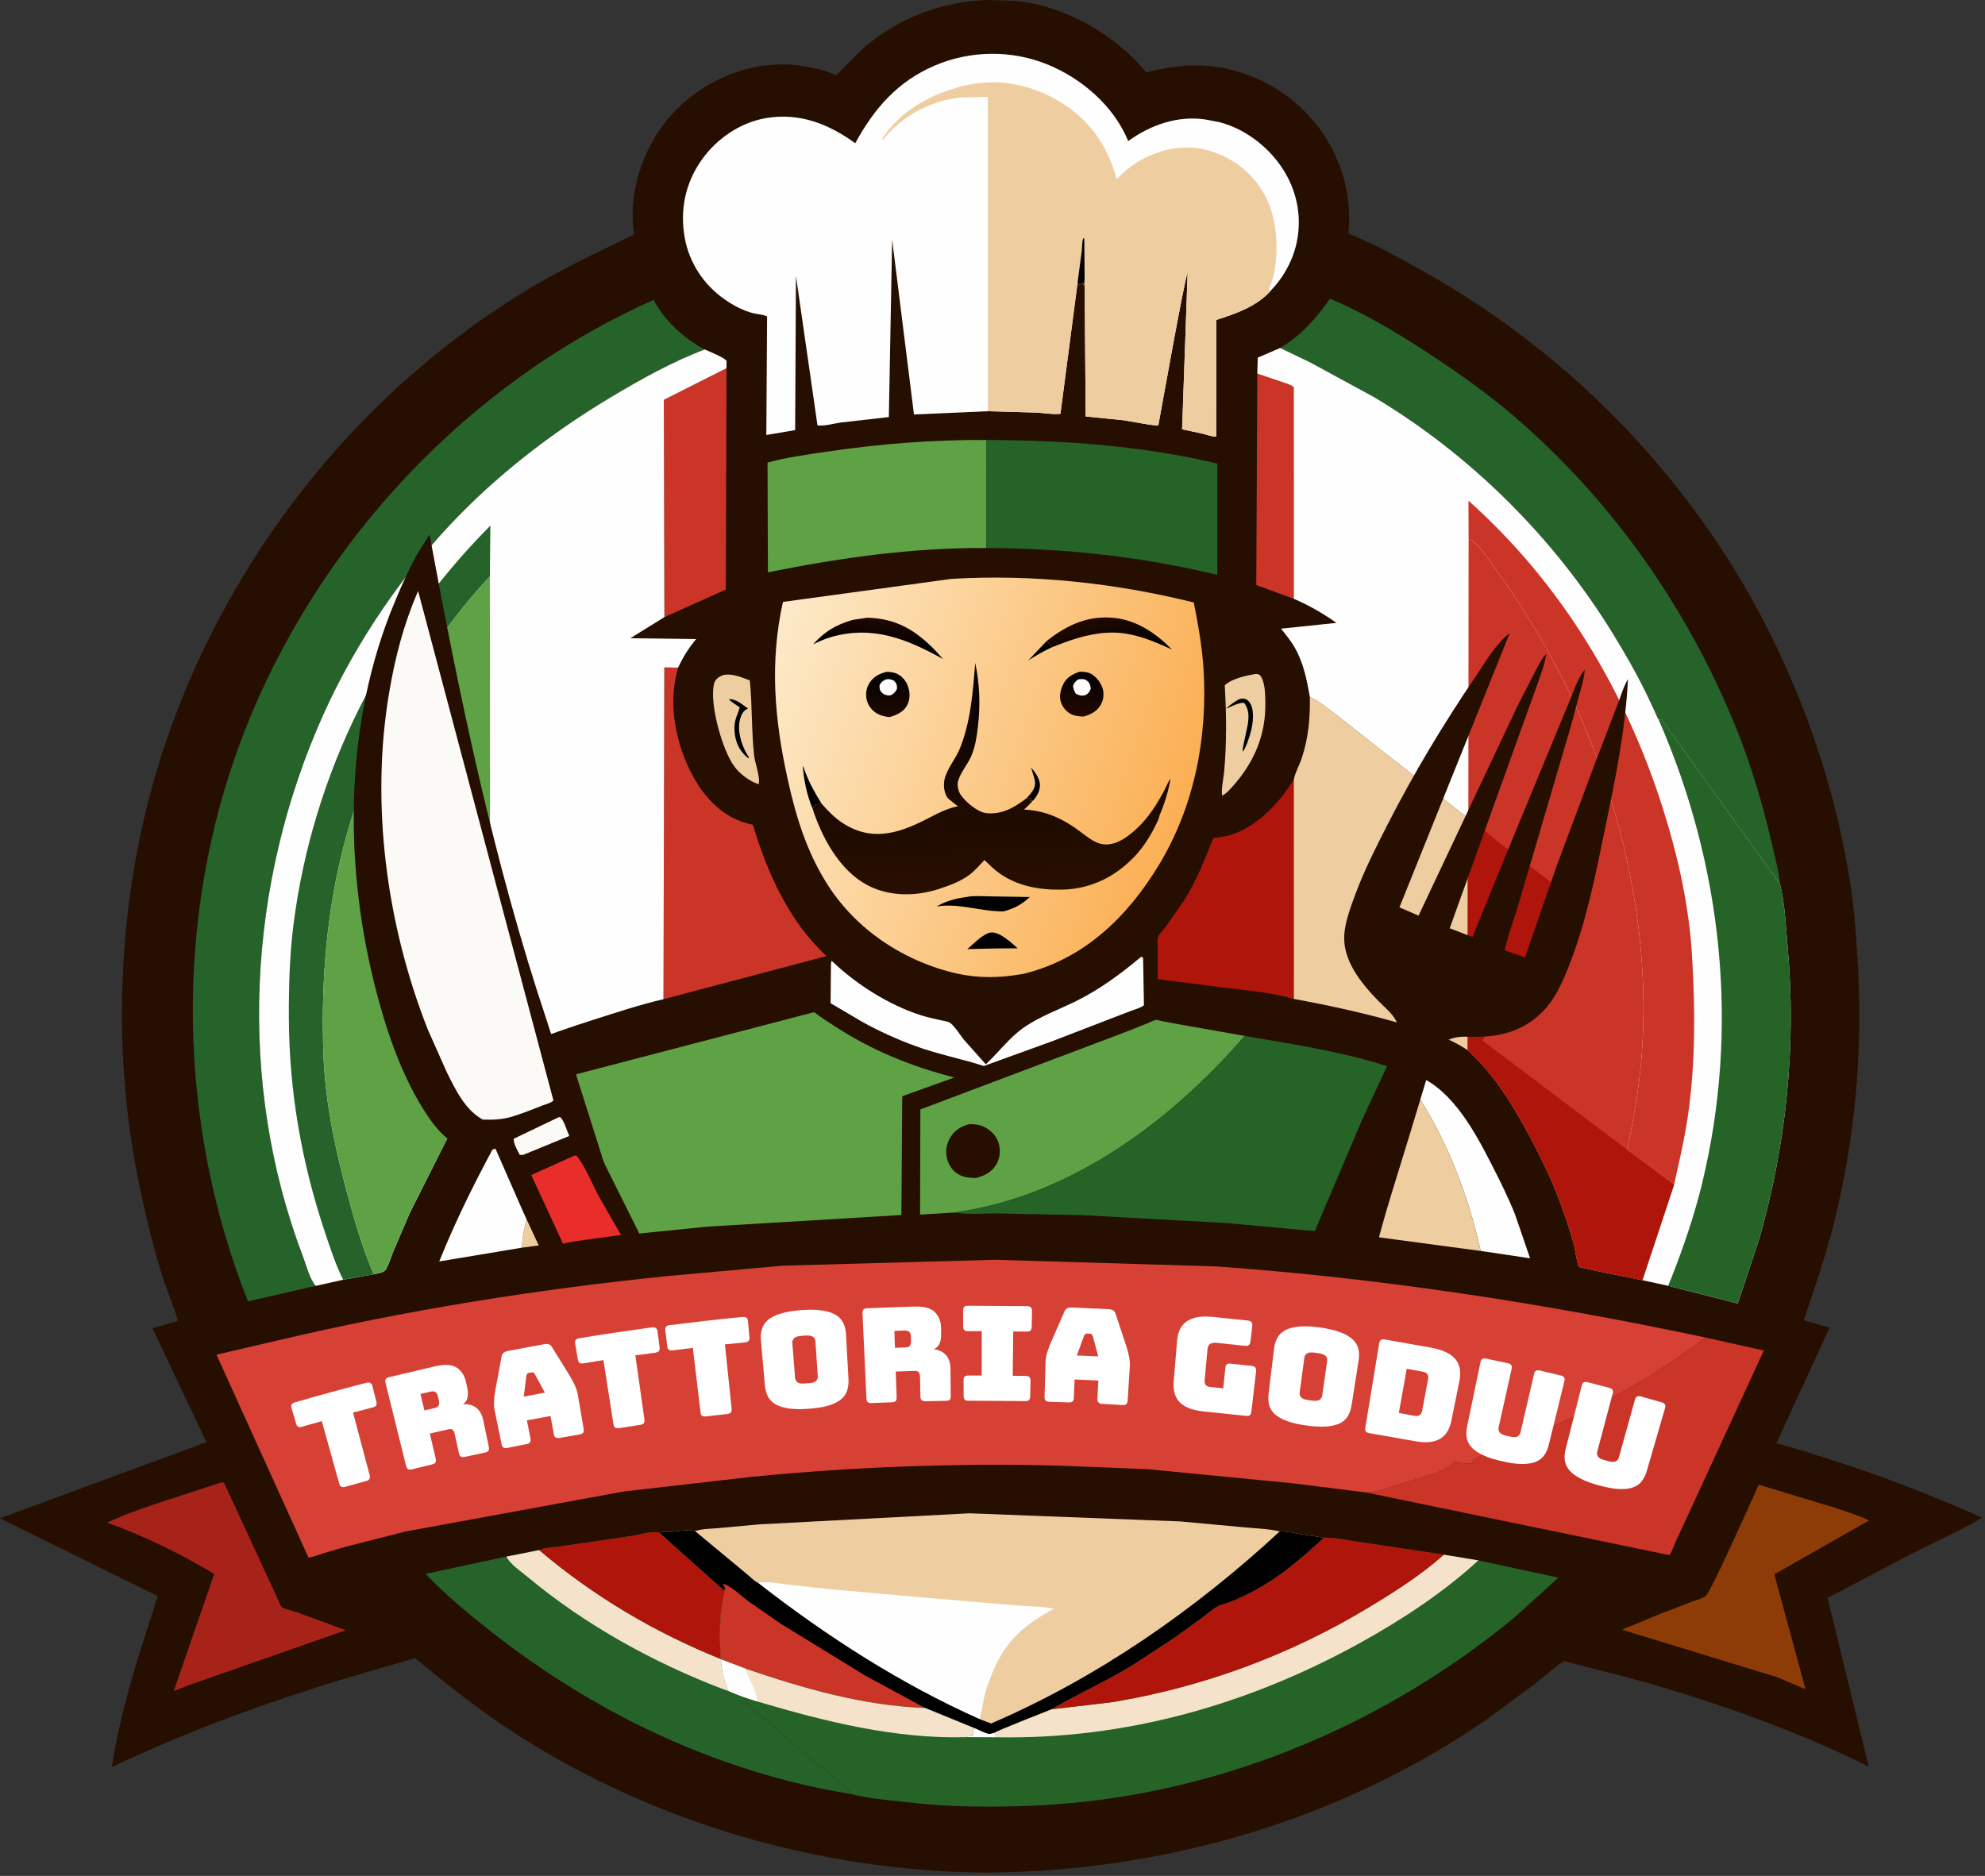 <?xml version="1.0" encoding="UTF-8" standalone="no"?>
<!DOCTYPE svg PUBLIC "-//W3C//DTD SVG 1.1//EN" "http://www.w3.org/Graphics/SVG/1.1/DTD/svg11.dtd">
<svg width="100%" height="100%" viewBox="0 0 474 448" version="1.1" xmlns="http://www.w3.org/2000/svg" xmlns:xlink="http://www.w3.org/1999/xlink" xml:space="preserve" xmlns:serif="http://www.serif.com/" style="fill-rule:evenodd;clip-rule:evenodd;stroke-linejoin:round;stroke-miterlimit:2;">
    <rect x="0" y="0" width="474" height="448" fill="#333333" stroke="none"/>
    <g transform="matrix(1,0,0,1,-19.298,-30.111)">
        <g transform="matrix(0.5,0,0,0.5,0,0)">
            <path d="M509.356,60.222L523.5,60.644C547.121,62.907 571.111,76.682 586.055,94.818C596.165,92.209 605.892,90.762 616.345,91.793C636.14,93.746 654.439,103.77 666.914,119.25C678.852,134.064 684.489,152.979 682.579,171.838C695.02,176.691 706.951,183.441 718.588,189.948C790.101,229.934 849.209,291.797 885.228,365.441C903.624,403.052 916.447,443.285 922.658,484.719C924.18,494.868 924.796,505.032 925.52,515.25C928.476,556.953 925.305,597.978 915.838,638.734C911.748,656.341 905.877,673.739 899.99,690.817L912.38,694.352L886.94,749.657C894.911,751.588 902.772,754.262 910.6,756.695C936.069,764.612 960.656,774.202 985.012,785.015C983.195,787.3 958.583,798.758 953.652,801.278L911.393,823.469L931.087,904.022C896.356,886.764 859.221,873.729 821.995,863.041L785.752,853.651C784.794,853.364 773.8,862.837 771.868,864.342L748.466,881.625C678.042,929.944 594.357,954.173 509.184,954.658C430.472,953.958 351.266,931.063 284.965,888.398C267.941,877.444 252.426,865.108 236.867,852.219L207.861,860.623C168.287,872.388 129.384,886.548 92.041,904.243C96.208,876.376 105.292,849.347 113.938,822.622L38.597,785.419L137.187,749.033L111.39,694.652L123.464,691.198C123.712,690.011 117.836,674.906 116.978,672.292C112.229,657.816 108.619,642.703 105.451,627.797C90.558,557.722 95.01,480.549 118.418,412.834C148.493,325.836 208.07,250.089 286.165,201.237C303.949,190.112 322.543,181.406 341.352,172.263L340.885,166.675C339.612,148.665 347.014,128.79 358.955,115.423C374.559,97.957 398.876,87.928 422.336,91.829C425.861,92.415 429.312,93.078 432.742,94.097C433.808,94.414 437.388,96.086 438.253,95.993C438.309,95.987 439.706,94.475 439.8,94.378C445.212,88.748 450.733,82.857 457.101,78.305C472.885,67.023 490.013,61.189 509.356,60.222Z" style="fill:rgb(38,15,0);fill-rule:nonzero;"/>
        </g>
        <g transform="matrix(0.5,0,0,0.5,0,0)">
            <path d="M383.661,382.75C388.035,381.634 392.657,383.68 396.687,385.21C397.918,397.173 397.43,409.258 398.777,421.234C399.172,424.749 401.854,431.633 400.883,434.812L398.461,433.852C394.866,431.966 391.767,429.595 389.318,426.325C383.502,418.562 377.29,396.075 379.627,386.768C380.175,384.588 381.77,383.646 383.661,382.75Z" style="fill:rgb(238,205,160);fill-rule:nonzero;"/>
        </g>
        <g transform="matrix(0.5,0,0,0.5,0,0)">
            <path d="M386.664,394.25C389.786,393.737 393.389,396.947 395.84,398.689L395.052,399.063C393.369,399.949 392.472,402.043 392.016,403.797C390.583,409.305 392.655,415.992 395.502,420.75L396.348,422L396,422.367C394.522,421.309 393.278,419.914 392.25,418.418C389.672,414.667 388.7,408.716 389.786,404.262C390.306,402.129 391.425,400.191 391.848,398.034C390.287,396.978 388.553,395.959 387.151,394.698L386.664,394.25Z" style="fill:rgb(1,0,0);fill-rule:nonzero;"/>
        </g>
        <g transform="matrix(0.5,0,0,0.5,0,0)">
            <path d="M638.254,382.128C639.045,382.086 639.519,382.332 640.25,382.606C642.816,385.638 642.847,391.871 642.913,395.814C643.199,412.739 636.415,426.603 624.846,438.441C624.076,439.134 623.261,439.698 622.416,440.294C621.485,439.037 623.003,431.251 623.186,429.285C624.47,415.501 624.339,401.395 623.511,387.591C626.806,384.318 633.83,382.891 638.254,382.128Z" style="fill:rgb(238,205,160);fill-rule:nonzero;"/>
        </g>
        <g transform="matrix(0.5,0,0,0.5,0,0)">
            <path d="M630.255,394.25L630.628,394.114C631.561,393.86 633.047,393.809 633.867,394.305C635.206,395.113 635.998,396.455 636.44,397.929C638.283,404.072 635.268,413.853 632.321,419.25C631.856,418.092 632.265,417.101 632.476,415.892L634.546,406.123C635.056,402.33 635.148,399.049 632.75,395.898C630.2,395.695 626.504,397.785 624.033,398.749C626.039,396.938 627.906,395.586 630.255,394.25Z" style="fill:rgb(1,0,0);fill-rule:nonzero;"/>
        </g>
        <g transform="matrix(0.5,0,0,0.5,0,0)">
            <path d="M713.19,579.802L716.003,574.218C732.653,581.342 743.248,601.315 751.11,616.701C755.065,624.44 758.915,632.188 762.147,640.266L769.331,661.229L745.751,657.711C739.449,629.941 729.277,603.425 713.19,579.802Z" style="fill:rgb(254,254,254);fill-rule:nonzero;"/>
        </g>
        <g transform="matrix(0.5,0,0,0.5,0,0)">
            <path d="M307.671,580.007L330.115,650.464L287.888,656.157C287.9,650.366 289.825,644.158 290.979,638.5C293.625,625.525 296.014,612.588 299.804,599.872C301.793,593.196 304.115,586.013 307.671,580.007Z" style="fill:rgb(238,205,160);fill-rule:nonzero;"/>
        </g>
        <g transform="matrix(0.5,0,0,0.5,0,0)">
            <path d="M639.073,238.673L650.706,242.614C652.559,243.266 654.917,243.89 656.476,245.085L656.503,346.241L638.569,339.654L639.073,238.673Z" style="fill:rgb(203,53,40);fill-rule:nonzero;"/>
        </g>
        <g transform="matrix(0.5,0,0,0.5,0,0)">
            <path d="M287.888,656.157L248.369,662.73C257.347,640.34 268.271,619.061 279.988,598L286.27,587.183C287.1,585.863 287.765,584.51 289.104,583.636C292.676,581.306 297.498,579.787 301.461,578.183C302.866,577.615 305.036,576.352 306.548,576.75L307.671,580.007C304.115,586.013 301.793,593.196 299.804,599.872C296.014,612.588 293.625,625.525 290.979,638.5C289.825,644.158 287.9,650.366 287.888,656.157Z" style="fill:rgb(254,254,254);fill-rule:nonzero;"/>
        </g>
        <g transform="matrix(0.5,0,0,0.5,0,0)">
            <path d="M583.563,517.25C584.191,517.342 583.849,517.227 584.525,517.75L584.919,540.341C583.357,541.719 579.561,542.654 577.539,543.507L541.577,557.377L508.471,569.38C497.614,565.881 486.378,563.764 475.638,559.81C466.947,556.611 458.503,552.776 450.394,548.303L435.281,539.389L435.429,521.875C435.418,520.862 435.439,520.09 435.75,519.121C447.434,530.313 462.905,540.157 478.331,545.123C481.541,546.156 484.819,546.847 488.108,547.572C489.239,547.821 491.148,548.069 492.131,548.659C494.349,549.99 497.195,554.702 498.897,556.783L509.4,568.571C515.392,563 520.404,556.117 527.118,551.326C534.951,545.738 543.934,542.637 552.5,538.4C563.953,532.734 573.791,525.404 583.563,517.25Z" style="fill:rgb(254,254,254);fill-rule:nonzero;"/>
        </g>
        <g transform="matrix(0.5,0,0,0.5,0,0)">
            <path d="M713.19,579.802C729.277,603.425 739.449,629.941 745.751,657.711L694.854,650.92C695.184,644.659 696.603,638.359 697.814,632.218C701.39,614.077 706.352,596.99 713.19,579.802Z" style="fill:rgb(238,205,160);fill-rule:nonzero;"/>
        </g>
        <g transform="matrix(0.5,0,0,0.5,0,0)">
            <path d="M385.557,236.079L385.242,341.801L355.898,354.99L355.624,251.206L385.557,236.079Z" style="fill:rgb(203,53,40);fill-rule:nonzero;"/>
        </g>
        <g transform="matrix(0.5,0,0,0.5,0,0)">
            <path d="M144.371,768.25L145.592,768.474L171.504,824.5C171.843,825.206 172.676,827.39 173.166,827.807C174.375,828.837 178.335,829.575 179.929,830.152L203.706,838.891L128.378,865.252L121.561,867.982L140.913,811.985C124.999,802.428 107.224,793.767 89.78,787.478C97.226,783.922 104.948,781.306 112.73,778.599L144.371,768.25Z" style="fill:rgb(167,35,25);fill-rule:nonzero;"/>
        </g>
        <g transform="matrix(0.5,0,0,0.5,0,0)">
            <path d="M878.543,769.359L913.434,779.929C919.411,781.93 925.512,783.756 931.226,786.446L885.989,812.18L900.875,867.077L887.355,861.311L813.488,838.721C814.506,837.768 816.815,837.155 818.129,836.598L831.229,831.185L846.546,825.266C848.426,824.535 851.587,823.691 853.187,822.533C855.722,820.697 875.804,775.354 878.543,769.359Z" style="fill:rgb(141,60,7);fill-rule:nonzero;"/>
        </g>
        <g transform="matrix(0.5,0,0,0.5,0,0)">
            <path d="M656.499,432.517L656.525,537.349C646.242,534.326 634.4,533.345 623.75,532.031L591.525,527.892L591.518,513.3C591.5,511.844 591.129,509.03 591.639,507.751C592.187,506.378 594.212,504.37 595.142,503.129L603.863,490.681C609.893,481.17 613.96,470.983 618.013,460.537L624.75,459.469C638.011,456.144 649.686,443.841 656.499,432.517Z" style="fill:rgb(176,21,11);fill-rule:nonzero;"/>
        </g>
        <g transform="matrix(0.5,0,0,0.5,0,0)">
            <path d="M355.46,537.481L355.854,378.987L362.449,379.121C357.379,396.015 361.198,415.583 369.519,430.899C375.09,441.154 383.281,449.951 394.757,453.332L398.177,454.192C405.018,477.134 415.417,500.329 433.299,516.881L355.46,537.481Z" style="fill:rgb(203,53,40);fill-rule:nonzero;"/>
        </g>
        <g transform="matrix(0.5,0,0,0.5,0,0)">
            <path d="M509.593,321.979C474.298,321.758 439.848,326.635 405.331,333.58L405.159,281.178C414.235,278.654 423.974,277.376 433.283,275.991C458.718,272.207 483.834,270.238 509.553,270.373L509.593,321.979Z" style="fill:rgb(95,162,69);fill-rule:nonzero;"/>
        </g>
        <g transform="matrix(0.5,0,0,0.5,0,0)">
            <path d="M509.553,270.373C546.405,270.53 584.072,272.99 619.998,281.68L619.988,334.811C583.763,326.037 546.835,322.093 509.593,321.979L509.553,270.373Z" style="fill:rgb(37,99,38);fill-rule:nonzero;"/>
        </g>
        <g transform="matrix(0.5,0,0,0.5,0,0)">
            <path d="M494.412,639.359L478.019,640.368L478.143,590.139L574.715,553.704L586.632,548.987C587.671,548.574 589.67,547.477 590.726,547.377C591.335,547.32 592.996,547.858 593.637,547.982L601.082,549.373L633.042,555.022C597.329,596.252 549.653,631.667 494.412,639.359Z" style="fill:rgb(95,162,69);fill-rule:nonzero;"/>
        </g>
        <g transform="matrix(0.5,0,0,0.5,0,0)">
            <path d="M501.722,597.117C504.07,597.239 506.342,597.362 508.491,598.41C511.729,599.991 514.473,602.68 515.538,606.178C516.486,609.292 516.233,613.059 514.686,615.939C512.486,620.03 508.911,621.738 504.647,622.904C501.916,622.873 499.156,622.658 496.701,621.348C493.678,619.735 491.785,616.943 490.906,613.682C489.906,609.973 490.702,606.274 492.715,603.07C494.802,599.749 498.011,598.032 501.722,597.117Z" style="fill:rgb(38,15,0);fill-rule:nonzero;"/>
        </g>
        <g transform="matrix(0.5,0,0,0.5,0,0)">
            <path d="M853.04,699.058L880.975,705.27L845.095,783.146L839.23,795.755C838.208,798.059 837.285,800.961 835.86,803.006L690.945,773.068L692.965,772.934L693.72,772.888C698.181,772.395 703.18,770.346 707.5,769.001C714.77,766.737 723.131,764.789 729.901,761.338C731.268,760.641 732.175,759.543 733.132,758.376C735.627,758.747 739.99,759.963 742.19,758.757L741.981,757.716C745.158,755.445 750.054,754.216 753.736,752.767L770.366,745.828C794.548,735.421 818.432,723.688 840,708.514C844.38,705.432 848.964,702.536 853.04,699.058Z" style="fill:rgb(203,53,40);fill-rule:nonzero;"/>
        </g>
        <g transform="matrix(0.5,0,0,0.5,0,0)">
            <path d="M296.091,800.617L296.799,800.368C300.108,799.258 304.248,799.159 307.725,798.625L340.06,793.891C343.493,793.37 348.959,791.72 352.25,792.064C352.979,792.14 353.079,792.239 353.65,792.521L384.089,819.732L384.943,819.548C381.953,830.104 382.236,841.743 382.765,852.616L382.977,852.829C383.175,858.406 384.41,862.769 386.565,867.926L393.086,870.563C396.99,876.399 403.677,880.904 408.955,885.509L426.741,901.069C429.907,903.66 444.668,914.431 445.367,917.191C382.386,907.06 322.903,878.811 273.015,839.419C262.245,830.915 251.253,821.941 241.855,811.952L280.46,803.713L296.091,800.617Z" style="fill:rgb(38,99,42);fill-rule:nonzero;"/>
        </g>
        <g transform="matrix(0.5,0,0,0.5,0,0)">
            <path d="M296.091,800.617C322.02,822.613 351.245,839.916 382.765,852.616L382.977,852.829C383.175,858.406 384.41,862.769 386.565,867.926L383.75,866.973C350.449,854.21 318.107,836.367 290.604,813.461C287.669,811.016 281.981,807.149 280.46,803.713L296.091,800.617Z" style="fill:rgb(244,227,202);fill-rule:nonzero;"/>
        </g>
        <g transform="matrix(0.5,0,0,0.5,0,0)">
            <path d="M296.091,800.617L296.799,800.368C300.108,799.258 304.248,799.159 307.725,798.625L340.06,793.891C343.493,793.37 348.959,791.72 352.25,792.064C352.979,792.14 353.079,792.239 353.65,792.521L384.089,819.732L384.943,819.548C381.953,830.104 382.236,841.743 382.765,852.616C351.245,839.916 322.02,822.613 296.091,800.617Z" style="fill:rgb(176,21,11);fill-rule:nonzero;"/>
        </g>
        <g transform="matrix(0.5,0,0,0.5,0,0)">
            <path d="M633.042,555.022C658.14,559.337 685.074,563.29 708.997,572.239C697.148,596.339 689.882,623.461 686.874,650.138L624.502,644.406L555.225,640.622L514.935,639.814C508.286,639.742 500.934,640.491 494.412,639.359C549.653,631.667 597.329,596.252 633.042,555.022Z" style="fill:rgb(37,99,38);fill-rule:nonzero;"/>
        </g>
        <g transform="matrix(0.5,0,0,0.5,0,0)">
            <path d="M649.993,226.423L650.576,226.071C660.211,220.163 667.394,212.14 673.745,202.898C691.09,210.168 707.535,220.162 723.185,230.541C736.661,239.477 749.88,248.898 762.147,259.455C808.454,299.306 844.098,350.145 867.198,406.592C875.065,425.815 880.862,445.709 885.444,465.946C886.655,471.299 888.286,476.978 888.653,482.447L832.095,403.811L830.738,403.966C830.361,403.661 829.727,401.921 829.483,401.399L825.352,392.516C820.442,382.373 814.791,372.476 808.892,362.877C780.695,316.99 740.819,277.308 694.55,249.75L664.475,233.398L649.993,226.423Z" style="fill:rgb(38,99,42);fill-rule:nonzero;"/>
        </g>
        <g transform="matrix(0.5,0,0,0.5,0,0)">
            <path d="M664.169,393.119C669.576,395.529 674.194,399.84 678.951,403.321L739.849,451.127L739.626,452.985L739.541,561.86C730.33,555.593 719.758,552.673 709.187,549.571C691.815,544.473 674.322,540.621 656.525,537.349L656.499,432.517C657.117,429.27 659.212,425.613 660.281,422.377C663.504,412.623 664.299,403.358 664.169,393.119Z" style="fill:rgb(238,205,160);fill-rule:nonzero;"/>
        </g>
        <g transform="matrix(0.5,0,0,0.5,0,0)">
            <path d="M427.431,543.663C430.638,546.242 434.256,548.424 437.702,550.67C455.233,562.093 474.144,569.695 494.369,574.871L469.483,583.832L469.088,640.552L376.378,646.115L337.911,649.999L313.683,573.359L427.431,543.663Z" style="fill:rgb(95,162,69);fill-rule:nonzero;"/>
        </g>
        <g transform="matrix(0.5,0,0,0.5,0,0)">
            <path d="M189.436,674.404L156.997,681.779C123.117,595.985 121.532,497.661 154.707,411.281C189.59,320.454 261.619,243.072 350.767,203.498C355.748,213.111 365.243,221.947 374.803,226.945L375.193,227.144C359.679,232.997 344.673,241.371 330.481,249.872C304.366,265.517 280.055,283.909 258.633,305.593C231.89,332.663 208.72,366.645 193.112,401.329C156.638,482.381 151.566,577.066 183.349,660.542C184.82,664.405 186.633,671.502 189.436,674.404Z" style="fill:rgb(38,99,42);fill-rule:nonzero;"/>
        </g>
        <g transform="matrix(0.5,0,0,0.5,0,0)">
            <path d="M370.573,791.561C373.82,790.364 377.924,790.457 381.37,790.138L401.335,788.308L501.635,783.032L602.32,786.918L632.056,789.658C637.895,790.219 644.084,790.395 649.8,791.673C653.158,791.543 656.45,792.427 659.75,792.97L670.946,794.691C659.681,805.092 648.851,814.537 635,821.405C631.176,823.301 627.1,825.378 622.946,826.403C619.346,827.291 615.878,830.62 612.919,832.835L599.312,842.669L580.024,855.297C567.366,863.179 553.739,869.079 540.964,876.612C538.477,877.578 513.844,887.32 513.5,887.893C512.843,888.037 511.624,888.488 511,888.439C509.32,888.309 505.698,886.314 503.896,885.642L480.419,876.033C450.498,874.897 422.6,866.766 394.476,857.189L382.977,852.829L382.765,852.616C382.236,841.743 381.953,830.104 384.943,819.548L384.089,819.732L353.65,792.521L354.341,792.131C355.611,791.772 357.674,791.952 359.023,791.878C362.01,791.715 367.963,790.427 370.573,791.561Z" style="fill:rgb(238,205,160);fill-rule:nonzero;"/>
        </g>
        <g transform="matrix(0.5,0,0,0.5,0,0)">
            <path d="M400.574,816.208C405.2,815.395 410.651,816.584 415.294,817.132L435.562,819.341L480.002,823.288L523.628,827.005C529.493,827.51 536.174,827.434 541.903,828.583C535.264,832.268 529.132,836.064 523.75,841.543C516.301,849.128 511.733,859.606 508.875,869.716L506.559,881.394C468.82,864.602 433.091,841.604 400.574,816.208Z" style="fill:rgb(254,254,254);fill-rule:nonzero;"/>
        </g>
        <g transform="matrix(0.5,0,0,0.5,0,0)">
            <path d="M353.65,792.521L354.341,792.131C355.611,791.772 357.674,791.952 359.023,791.878C362.01,791.715 367.963,790.427 370.573,791.561L394.95,811.779C396.421,812.942 399.007,815.619 400.574,816.208C433.091,841.604 468.82,864.602 506.559,881.394L511.929,883.427C562.795,861.556 609.26,829.163 649.8,791.673C653.158,791.543 656.45,792.427 659.75,792.97L670.946,794.691C659.681,805.092 648.851,814.537 635,821.405C631.176,823.301 627.1,825.378 622.946,826.403C619.346,827.291 615.878,830.62 612.919,832.835L599.312,842.669L580.024,855.297C567.366,863.179 553.739,869.079 540.964,876.612C538.477,877.578 513.844,887.32 513.5,887.893C512.843,888.037 511.624,888.488 511,888.439C509.32,888.309 505.698,886.314 503.896,885.642L480.419,876.033C450.498,874.897 422.6,866.766 394.476,857.189L382.977,852.829L382.765,852.616C382.236,841.743 381.953,830.104 384.943,819.548L384.089,819.732L353.65,792.521Z" style="fill:rgb(1,0,0);fill-rule:nonzero;"/>
        </g>
        <g transform="matrix(0.5,0,0,0.5,0,0)">
            <path d="M384.943,819.548L384.743,818.718C384.487,817.789 384.267,817.374 383.688,816.641C387.483,817.387 392.696,822.647 396,825.036L411.696,835.917L451.82,860.556L480.419,876.033C450.498,874.897 422.6,866.766 394.476,857.189L382.977,852.829L382.765,852.616C382.236,841.743 381.953,830.104 384.943,819.548Z" style="fill:rgb(203,53,40);fill-rule:nonzero;"/>
        </g>
        <g transform="matrix(0.5,0,0,0.5,0,0)">
            <path d="M670.946,794.691C675.859,794.518 681.44,795.827 686.329,796.51L728.129,802.803L744.634,805.526L782.85,813.772L762.213,832.49C707.695,877.603 641.342,908.224 571.31,918.865C546.101,922.695 520.545,923.688 495.088,922.848C485.609,922.535 476.09,921.526 466.668,920.479C459.66,919.7 452.188,918.991 445.367,917.191C444.668,914.431 429.907,903.66 426.741,901.069L408.955,885.509C403.677,880.904 396.99,876.399 393.086,870.563L386.565,867.926C384.41,862.769 383.175,858.406 382.977,852.829L394.476,857.189C422.6,866.766 450.498,874.897 480.419,876.033L503.896,885.642C505.698,886.314 509.32,888.309 511,888.439C511.624,888.488 512.843,888.037 513.5,887.893C513.844,887.32 538.477,877.578 540.964,876.612C553.739,869.079 567.366,863.179 580.024,855.297L599.312,842.669L612.919,832.835C615.878,830.62 619.346,827.291 622.946,826.403C627.1,825.378 631.176,823.301 635,821.405C648.851,814.537 659.681,805.092 670.946,794.691Z" style="fill:rgb(37,99,38);fill-rule:nonzero;"/>
        </g>
        <g transform="matrix(0.5,0,0,0.5,0,0)">
            <path d="M503.896,885.642C505.698,886.314 509.32,888.309 511,888.439C511.624,888.488 512.843,888.037 513.5,887.893L514.524,890.013L500.684,889.941L500.713,889.602L502.705,889.302L503.25,889.255C503.259,887.71 503.125,887.007 503.896,885.642Z" style="fill:rgb(254,254,254);fill-rule:nonzero;"/>
        </g>
        <g transform="matrix(0.5,0,0,0.5,0,0)">
            <path d="M382.977,852.829L394.476,857.189C422.6,866.766 450.498,874.897 480.419,876.033L503.896,885.642C503.125,887.007 503.259,887.71 503.25,889.255L502.705,889.302L500.713,889.602L500.684,889.941C466.668,891.024 432.437,882.48 400.114,872.857L393.086,870.563L386.565,867.926C384.41,862.769 383.175,858.406 382.977,852.829Z" style="fill:rgb(244,227,202);fill-rule:nonzero;"/>
        </g>
        <g transform="matrix(0.5,0,0,0.5,0,0)">
            <path d="M382.977,852.829L394.476,857.189C395.992,861.868 400.146,867.991 400.114,872.857L393.086,870.563L386.565,867.926C384.41,862.769 383.175,858.406 382.977,852.829Z" style="fill:rgb(254,254,254);fill-rule:nonzero;"/>
        </g>
        <g transform="matrix(0.5,0,0,0.5,0,0)">
            <path d="M728.129,802.803L744.634,805.526C728.101,820.733 708.584,833.573 689,844.462C635.284,874.331 576.208,891.148 514.524,890.013L513.5,887.893C513.844,887.32 538.477,877.578 540.964,876.612L569.525,873.274C612.994,866.076 654.208,850.914 691.923,828.196C704.396,820.682 717.262,812.529 728.129,802.803Z" style="fill:rgb(244,227,202);fill-rule:nonzero;"/>
        </g>
        <g transform="matrix(0.5,0,0,0.5,0,0)">
            <path d="M670.946,794.691C675.859,794.518 681.44,795.827 686.329,796.51L728.129,802.803C717.262,812.529 704.396,820.682 691.923,828.196C654.208,850.914 612.994,866.076 569.525,873.274L540.964,876.612C553.739,869.079 567.366,863.179 580.024,855.297L599.312,842.669L612.919,832.835C615.878,830.62 619.346,827.291 622.946,826.403C627.1,825.378 631.176,823.301 635,821.405C648.851,814.537 659.681,805.092 670.946,794.691Z" style="fill:rgb(176,21,11);fill-rule:nonzero;"/>
        </g>
        <g transform="matrix(0.5,0,0,0.5,0,0)">
            <path d="M493.026,336.714C531.896,334.428 570.99,338.652 608.723,347.985C610.78,358.463 612.673,368.83 613.356,379.508C615.455,412.318 609.037,445.454 591.886,473.656C576.796,498.468 556.137,518.347 527.344,525.391L525.5,525.658C516.067,527.35 505.476,527.398 496.109,525.33C470.796,519.742 447.579,504.525 433.647,482.492C423.72,466.793 418.676,450.095 414.719,432.133C408.466,403.757 406.121,376.343 412.529,347.72L493.026,336.714Z" style="fill:url(#_Linear1);fill-rule:nonzero;"/>
        </g>
        <g transform="matrix(0.5,0,0,0.5,0,0)">
            <path d="M538.484,366.387L541.05,369.359C537.054,371.125 533.432,373.325 529.713,375.603L538.484,366.387Z" style="fill:rgb(1,0,0);fill-rule:nonzero;"/>
        </g>
        <g transform="matrix(0.5,0,0,0.5,0,0)">
            <path d="M529.091,441.315C531.1,438.889 533.307,436.855 532.871,433.451C532.7,432.117 532.251,430.844 531.85,429.568L530.992,426.794C533.007,429.15 535.468,432.43 535.247,435.725C535.067,438.419 533.733,440.644 531.978,442.605L531.82,442.665L530.592,442.65L531.25,442L530.855,441.35L530.118,441.726L529.091,441.315Z" style="fill:rgb(1,0,0);fill-rule:nonzero;"/>
        </g>
        <g transform="matrix(0.5,0,0,0.5,0,0)">
            <path d="M426.628,446.355C424.141,440.541 422.348,432.471 422.002,426.139C422.373,426.387 422.617,427.473 422.753,427.851C424.85,433.674 427.611,438.684 430.874,443.93C428.618,445.166 428.244,443.186 426.958,445.942L426.628,446.355Z" style="fill:rgb(1,0,0);fill-rule:nonzero;"/>
        </g>
        <g transform="matrix(0.5,0,0,0.5,0,0)">
            <path d="M511.088,505.75L512.047,505.592C516.125,505.359 521.761,510.558 524.617,513.186L515.625,513.21L501.376,513.528L500.515,513.623C503.626,510.987 507.191,507.04 511.088,505.75Z" style="fill:rgb(1,0,0);fill-rule:nonzero;"/>
        </g>
        <g transform="matrix(0.5,0,0,0.5,0,0)">
            <path d="M500.143,488.682C503.135,487.966 507.415,488.308 510.53,488.342L530.439,488.675C526.554,492.273 522.869,494.23 517.79,495.543C507.052,495.623 496.392,491.438 485.883,493.205C490.664,490.503 494.727,489.4 500.143,488.682Z" style="fill:rgb(1,0,0);fill-rule:nonzero;"/>
        </g>
        <g transform="matrix(0.5,0,0,0.5,0,0)">
            <path d="M452.703,355.27C466.838,355.574 476.356,361.5 485.9,371.571L488.977,375.013C471.812,365.483 455.643,358.854 435.777,364.428C432.672,365.299 429.814,366.597 426.908,367.977C432.674,361.679 437.744,358.679 445.855,356.295L452.703,355.27Z" style="fill:url(#_Linear2);fill-rule:nonzero;"/>
        </g>
        <g transform="matrix(0.5,0,0,0.5,0,0)">
            <path d="M554.13,381.083C555.594,381.067 557.432,381.155 558.807,381.668C561.544,382.688 564.098,385.886 565.049,388.564C565.963,391.14 565.721,394.372 564.376,396.75C562.511,400.049 559.651,401.392 556.176,402.481C554.144,402.429 552.118,402.264 550.25,401.382C547.966,400.303 546.146,398.112 545.312,395.748C544.307,392.897 545.078,389.654 546.374,387.033C548.023,383.7 550.758,382.254 554.13,381.083Z" style="fill:url(#_Linear3);fill-rule:nonzero;"/>
        </g>
        <g transform="matrix(0.5,0,0,0.5,0,0)">
            <path d="M553.488,384.75L553.884,384.667C555.455,384.478 556.708,384.443 557.96,385.557C559.213,386.672 559.308,387.67 559.515,389.25C558.761,390.957 558.672,391.162 557.028,392.25C555.083,392.675 554.183,392.458 552.413,391.596C551.537,390.176 551.248,389.408 551.069,387.75C551.817,386.101 552.033,385.827 553.488,384.75Z" style="fill:rgb(254,254,254);fill-rule:nonzero;"/>
        </g>
        <g transform="matrix(0.5,0,0,0.5,0,0)">
            <path d="M538.484,366.387C548.072,358.745 558.338,354.006 570.92,355.377C581.717,356.553 590.935,362.899 598.321,370.501C590.676,366.923 582.398,363.404 573.901,362.569C564.714,361.666 555.603,363.941 547.035,367.057L541.05,369.359L538.484,366.387Z" style="fill:url(#_Linear4);fill-rule:nonzero;"/>
        </g>
        <g transform="matrix(0.5,0,0,0.5,0,0)">
            <path d="M462.259,381.094C463.64,381.224 465.156,381.301 466.456,381.81C469.115,382.851 471.137,385.17 472.145,387.802C473.284,390.781 473.343,394.266 471.8,397.121C470.002,400.446 466.786,401.743 463.379,402.755C461.421,402.544 459.271,402.067 457.548,401.091C455.215,399.769 453.341,397.506 452.631,394.909C451.864,392.104 452.197,388.939 453.795,386.477C455.857,383.3 458.691,381.912 462.259,381.094Z" style="fill:url(#_Linear5);fill-rule:nonzero;"/>
        </g>
        <g transform="matrix(0.5,0,0,0.5,0,0)">
            <path d="M461.651,384.75C463.382,384.428 463.991,384.647 465.599,385.362C466.925,386.997 466.932,387.138 466.992,389.25C466.049,390.877 465.846,391.242 464.167,392.25L463.686,392.349C462.209,392.539 460.626,392.01 459.617,390.884C458.598,389.747 458.678,388.921 458.627,387.5C459.529,385.932 460.029,385.549 461.651,384.75Z" style="fill:rgb(254,254,254);fill-rule:nonzero;"/>
        </g>
        <g transform="matrix(0.5,0,0,0.5,0,0)">
            <path d="M430.874,443.93C433.756,447.317 437.017,450.666 440.734,453.134C454.392,462.201 467.005,458.608 480.503,451.773C485.656,449.164 490.349,446.457 496.075,445.32L494.493,444.108L491.558,441.75C489.532,439.69 489.073,435.451 489.628,432.75C490.696,427.553 494.864,422.961 496.901,418C502.206,405.077 503.271,390.627 504.323,376.844C506.508,386.794 506.812,397.017 505.659,407.134C505.115,411.909 504.386,416.773 502.505,421.237C500.79,425.306 497.058,429.444 496.086,433.619C495.659,435.453 496.349,438.359 497.421,439.887C499.839,443.335 505.526,448.228 509.839,448.641C517.373,449.361 523.38,445.698 529.091,441.315L530.118,441.726L530.855,441.35L531.25,442L530.592,442.65L531.82,442.665C530.492,444.222 529.159,445.59 527.599,446.914C536.813,447.378 544.009,450.213 551.629,455.366C554.954,457.614 558.082,460.495 561.674,462.302C568.956,465.965 575.966,461.036 581.249,456.22C584.114,453.61 586.715,450.466 588.924,447.286C591.23,443.959 593.157,440.59 595.023,437C595.533,436.019 596.774,432.902 597.58,432.35C596.551,438.391 594.724,444.188 592.328,449.822C592.078,451.473 590.927,453.554 590.162,455.082C587.667,460.066 584.555,464.901 580.751,468.987C571.559,478.863 559.684,484.827 546,485.144C535.547,485.386 525.062,483.64 516.298,477.627C513.546,475.738 511.154,473.32 508.757,471.013C506.502,473.41 504.189,476.111 501.552,478.089C497.352,481.237 491.961,483.206 487.006,484.823C476.026,488.407 463.464,488.529 453.085,483.123C439.61,476.103 431.115,460.303 426.628,446.355L426.958,445.942C428.244,443.186 428.618,445.166 430.874,443.93Z" style="fill:url(#_Linear6);fill-rule:nonzero;"/>
        </g>
        <g transform="matrix(0.5,0,0,0.5,0,0)">
            <path d="M510.391,256.638L475.09,258.206L464.669,174.688L463.091,259.431L440.299,262.02C437.024,262.452 432.09,263.882 429.011,263.391L418.726,192.023L418.348,265.648L404.581,268.001L404.939,211.363C403.207,210.433 400.688,210.39 398.75,209.934C393.821,208.775 389.064,206.258 384.925,203.403C374.727,196.37 367.66,185.723 365.55,173.452C363.282,160.261 365.964,147.452 373.774,136.477C380.966,126.371 392.248,118.645 404.587,116.603C420.52,113.965 434.284,119.409 447.047,128.624C456.125,111.981 467.237,99.169 484.982,91.552C501.918,84.282 521.533,84.016 538.672,90.942C554.97,97.53 570.207,110.552 577.144,126.972L577.41,127.616C587.914,119.959 601.048,115.314 614.194,117.28L620.855,118.545C633.719,121.814 645.532,131.193 652.251,142.553C658.548,153.199 660.482,165.449 657.545,177.5C655.92,184.173 652.365,191.045 647.946,196.312L645.134,199.421L645.084,199.531C638.309,206.805 628.672,210.064 619.507,213.027L619.416,268.759C617.447,268.887 614.944,267.831 613,267.365L603.147,265.274L605.779,190.566C604.539,192.108 593.302,255.323 591.801,263.344C590.521,263.872 577.619,261.28 575.403,260.978L557.082,259.128L556.594,193.446L556.25,196.815L556,196L555.75,195.245L553.736,196.46L553.245,195.15L545.042,257.856C541.478,258.301 537.208,257.473 533.561,257.28L510.391,256.638Z" style="fill:rgb(254,254,254);fill-rule:nonzero;"/>
        </g>
        <g transform="matrix(0.5,0,0,0.5,0,0)">
            <path d="M510.391,256.638L510.375,106.479L497.825,106.698C483.098,108.359 469.754,115.232 460.475,126.75L459.782,126.75C468.217,113.58 481.422,106.202 496.02,101.954C512.319,97.212 528.607,99.573 543.27,107.928C558.343,116.519 567.428,129.273 571.897,145.81C576.076,141.626 580.332,138.015 585.734,135.474C596.619,130.353 607.436,128.947 618.882,133.099C630.097,137.167 639.076,145.286 643.999,156.213C649.203,167.76 649.725,185.501 645.036,197.282C644.563,198.471 644.728,198.295 645.134,199.421L645.084,199.531C638.309,206.805 628.672,210.064 619.507,213.027L619.416,268.759C617.447,268.887 614.944,267.831 613,267.365L603.147,265.274L605.779,190.566C604.539,192.108 593.302,255.323 591.801,263.344C590.521,263.872 577.619,261.28 575.403,260.978L557.082,259.128L556.594,193.446L556.25,196.815L556,196L555.75,195.245L553.736,196.46L553.245,195.15L545.042,257.856C541.478,258.301 537.208,257.473 533.561,257.28L510.391,256.638Z" style="fill:rgb(238,205,160);fill-rule:nonzero;"/>
        </g>
        <g transform="matrix(0.5,0,0,0.5,0,0)">
            <path d="M553.245,195.15L555.25,179.903C555.448,178.043 555.246,175.633 556,173.946L556.441,174.25L556.594,193.446L556.25,196.815L556,196L555.75,195.245L553.736,196.46L553.245,195.15Z" style="fill:rgb(1,0,0);fill-rule:nonzero;"/>
        </g>
        <g transform="matrix(0.5,0,0,0.5,0,0)">
            <path d="M189.436,674.404C186.633,671.502 184.82,664.405 183.349,660.542C151.566,577.066 156.638,482.381 193.112,401.329C208.72,366.645 231.89,332.663 258.633,305.593C280.055,283.909 304.366,265.517 330.481,249.872C344.673,241.371 359.679,232.997 375.193,227.144C376.916,227.962 385.279,231.243 385.607,232.75L385.557,236.079L355.624,251.206L355.898,354.99L339.637,365.056L371.056,365.461C367.433,369.848 364.864,373.968 362.449,379.121L355.854,378.987L355.46,537.481C344.162,540.081 332.817,543.862 321.76,547.387C310.723,550.906 299.836,554.576 289.187,559.15C283.686,561.513 277.496,564.131 272.702,567.757C265.921,577.157 260.392,588.27 254.979,598.5L234.287,639.643L226.507,657.787C225.382,660.537 224.353,664.292 222.737,666.736C221.777,668.188 218.698,668.501 217.064,668.867L202.49,671.478L189.436,674.404Z" style="fill:rgb(254,254,254);fill-rule:nonzero;"/>
        </g>
        <g transform="matrix(0.5,0,0,0.5,0,0)">
            <path d="M202.49,671.478C198.891,664.397 196.188,655.978 193.666,648.438C182.587,615.316 176.655,581.093 176.543,546.159C176.496,531.466 176.895,516.558 178.742,501.969C187.889,429.699 221.629,362.779 272.785,311.269L272.549,335.57C235.879,374.645 209.77,427.111 199.233,479.623C193.714,507.127 192.101,534.837 193.026,562.833C193.794,586.054 198.482,608.276 204.508,630.596C208.002,643.538 211.766,656.529 217.064,668.867L202.49,671.478Z" style="fill:rgb(38,99,42);fill-rule:nonzero;"/>
        </g>
        <g transform="matrix(0.5,0,0,0.5,0,0)">
            <path d="M272.549,335.57L272.702,567.757C265.921,577.157 260.392,588.27 254.979,598.5L234.287,639.643L226.507,657.787C225.382,660.537 224.353,664.292 222.737,666.736C221.777,668.188 218.698,668.501 217.064,668.867C211.766,656.529 208.002,643.538 204.508,630.596C198.482,608.276 193.794,586.054 193.026,562.833C192.101,534.837 193.714,507.127 199.233,479.623C209.77,427.111 235.879,374.645 272.549,335.57Z" style="fill:rgb(95,162,69);fill-rule:nonzero;"/>
        </g>
        <g transform="matrix(0.5,0,0,0.5,0,0)">
            <path d="M649.993,226.423L664.475,233.398L694.55,249.75C740.819,277.308 780.695,316.99 808.892,362.877C814.791,372.476 820.442,382.373 825.352,392.516L829.483,401.399C829.727,401.921 830.361,403.661 830.738,403.966L832.095,403.811L888.653,482.447C891.082,491.747 891.411,502.427 892.291,512.015C896.623,559.202 891.76,606.721 878.693,652.25L868.558,682.81L835.257,674.36L822.988,671.689C819.637,671.005 793.046,665.708 792.663,665.337C792.067,664.76 790.765,656.664 790.396,655.221C788.353,647.224 785.566,639.456 782.634,631.75C778.875,621.87 774.077,612.255 769.116,602.926C761.131,587.91 752.253,573.33 739.541,561.86L739.626,452.985L739.849,451.127L678.951,403.321C674.194,399.84 669.576,395.529 664.169,393.119C662.71,385.01 661.244,377.283 657.191,369.978C655.295,366.56 652.838,363.533 650.393,360.5L676.864,357.733C670.525,353.283 663.645,349.253 656.503,346.241L656.476,245.085C654.917,243.89 652.559,243.266 650.706,242.614L639.073,238.673L639.263,231.054L649.993,226.423Z" style="fill:rgb(254,254,254);fill-rule:nonzero;"/>
        </g>
        <g transform="matrix(0.5,0,0,0.5,0,0)">
            <path d="M739.98,317.608L739.906,299.359C784.145,338.803 815.115,390.37 832.85,446.65C840.059,469.526 845.322,493.162 846.72,517.179C848.185,542.351 848.362,567.464 844.812,592.5C843.206,603.826 840.585,614.845 838.127,626L815.738,609.418C818.723,594.762 821.42,579.852 822.594,564.925C826.839,510.948 815.799,456.145 795.022,406.453C783.849,379.729 768.48,353.294 751.342,329.96C748.509,326.103 744.428,319.43 739.98,317.608Z" style="fill:rgb(203,53,40);fill-rule:nonzero;"/>
        </g>
        <g transform="matrix(0.5,0,0,0.5,0,0)">
            <path d="M830.738,403.966L832.095,403.811L888.653,482.447C891.082,491.747 891.411,502.427 892.291,512.015C896.623,559.202 891.76,606.721 878.693,652.25L868.558,682.81L835.257,674.36L836.657,671.052C842.457,656.242 847.682,641.157 851.44,625.692C869.483,551.452 861.273,473.765 830.738,403.966Z" style="fill:rgb(37,99,38);fill-rule:nonzero;"/>
        </g>
        <g transform="matrix(0.5,0,0,0.5,0,0)">
            <path d="M739.98,317.608C744.428,319.43 748.509,326.103 751.342,329.96C768.48,353.294 783.849,379.729 795.022,406.453C815.799,456.145 826.839,510.948 822.594,564.925C821.42,579.852 818.723,594.762 815.738,609.418L838.127,626L822.988,671.689C819.637,671.005 793.046,665.708 792.663,665.337C792.067,664.76 790.765,656.664 790.396,655.221C788.353,647.224 785.566,639.456 782.634,631.75C778.875,621.87 774.077,612.255 769.116,602.926C761.131,587.91 752.253,573.33 739.541,561.86L739.626,452.985L739.849,451.127L739.98,317.608Z" style="fill:rgb(203,53,40);fill-rule:nonzero;"/>
        </g>
        <g transform="matrix(0.5,0,0,0.5,0,0)">
            <path d="M739.626,452.985L740.043,451.54C742.385,451.972 751.542,460.361 754.077,462.335L791.016,490.445L746.548,557.142L815.738,609.418L838.127,626L822.988,671.689C819.637,671.005 793.046,665.708 792.663,665.337C792.067,664.76 790.765,656.664 790.396,655.221C788.353,647.224 785.566,639.456 782.634,631.75C778.875,621.87 774.077,612.255 769.116,602.926C761.131,587.91 752.253,573.33 739.541,561.86L739.626,452.985Z" style="fill:rgb(176,21,11);fill-rule:nonzero;"/>
        </g>
        <g transform="matrix(0.5,0,0,0.5,0,0)">
            <path d="M690.945,773.068L656.661,768.77L586.685,761.947L545.811,760.322C496.04,758.933 446.799,760.783 397.253,765.641L336.483,772.624L232.094,791.756L203.844,798.965L192.563,802.264C190.424,802.932 188.132,803.939 185.903,804.144L141.984,707.263L170.211,700.699C232.004,686.062 294.653,676.075 357.815,669.673L412.619,664.75L513.715,661.933L619.214,665.099C697.813,670.671 775.989,682.737 853.04,699.058C848.964,702.536 844.38,705.432 840,708.514C818.432,723.688 794.548,735.421 770.366,745.828L753.736,752.767C750.054,754.216 745.158,755.445 741.981,757.716L742.19,758.757C739.99,759.963 735.627,758.747 733.132,758.376C732.175,759.543 731.268,760.641 729.901,761.338C723.131,764.789 714.77,766.737 707.5,769.001C703.18,770.346 698.181,772.395 693.72,772.888L692.965,772.934L690.945,773.068Z" style="fill:rgb(215,64,53);fill-rule:nonzero;"/>
        </g>
        <g transform="matrix(1,0,0,1,-9.454,27.765)">
            <path d="M158.018,301.59C157.859,300.487 157.156,299.268 156.687,298.257L153.651,291.702L147.068,276.675L146.653,276.784C143.304,277.647 140.345,277.237 137.355,275.463C133.984,273.463 131.809,270.394 129.764,267.127C124.17,258.187 120.584,247.173 118.066,236.982C110.772,207.453 111.16,174.476 122.988,146.167C124.807,141.815 126.667,137.546 129.099,133.491L131.325,130.022C138.54,169.131 146.631,208.097 159.253,245.88C161.366,252.205 163.169,258.842 165.691,265.008C167.152,268.579 168.979,272.005 170.702,275.455L181.567,297.235" style="fill:rgb(38,15,0);"/>
        </g>
        <g transform="matrix(1,0,0,1,-9.454,27.765)">
            <path d="M341.526,299.166L354.054,269.681L359.391,258.234C360.505,255.881 362.069,253.229 362.681,250.719C363.021,249.326 362.85,247.814 362.298,246.503C361.472,244.542 359.277,242.814 357.802,241.293C353.787,237.152 349.348,231.722 349.753,225.584C349.965,222.39 351.317,218.834 352.427,215.846C354.535,210.173 357.374,204.569 360.129,199.182C366.368,186.986 373.368,175.332 381.062,164C383.409,160.543 385.919,156.067 389.26,153.553L362.925,219.04L367.491,221.015L391.171,170.836L395.35,162.694C396.125,161.262 396.844,159.682 398.012,158.525C397.501,161.645 396.179,164.77 395.147,167.76L388.839,185.31L374.929,224.03L380.367,226.117L389.668,203.313L403.361,170.204C404.503,167.603 405.384,164.443 407.179,162.232C407.043,164.381 406.39,166.404 405.821,168.467L403.875,175.742L391.491,217.842C390.426,221.605 388.861,225.498 388.067,229.301L392.918,230.998L400.341,209.503L409.517,184.899L414.95,170.771C415.748,168.734 416.377,166.413 417.497,164.537C416.902,176.755 414.39,188.808 411.926,200.74C409.743,211.317 407.635,222.005 403.743,232.112C401.959,236.747 400.036,241.398 396.251,244.788C391.969,248.624 386.959,249.919 381.332,249.964C379.63,249.978 377.645,249.777 376,250.204C374.268,250.655 372.868,251.521 371.933,253.083C370.684,255.17 370.094,257.808 369.366,260.125L365.571,272.673C362.58,282.663 359.166,292.699 356.779,302.85" style="fill:rgb(38,15,0);"/>
        </g>
        <g transform="matrix(1,0,0,1,-9.454,27.765)">
            <path d="M356.779,302.85L158.018,301.59" style="fill:none;"/>
        </g>
        <g transform="matrix(0.5,0,0,0.5,-9.454,27.765)">
            <path d="M324.461,538.25L325.144,538.361C326.885,539.874 328.3,544.977 329.387,547.276L307.25,556.344L305.725,556.297C304.685,554.364 302.696,550.853 302.846,548.611L324.461,538.25Z" style="fill:rgb(251,250,247);fill-rule:nonzero;"/>
        </g>
        <g transform="matrix(0.5,0,0,0.5,-9.454,27.765)">
            <path d="M331.625,556.75L332.738,556.533C337.102,561.873 340.111,569.736 343.361,575.884L354.091,594.585C354.091,594.585 337.211,596.811 332.592,597.501C330.504,597.813 326.377,598.722 326.377,598.722L311.225,565.922L331.625,556.75Z" style="fill:rgb(233,45,42);fill-rule:nonzero;"/>
        </g>
        <g transform="matrix(0.5,0,0,0.5,-9.454,27.765)">
            <path d="M257.177,286.956L321.813,530.334C320.589,531.541 318.262,532.072 316.632,532.712C311.81,534.606 307.063,536.5 302.109,538.036C297.312,539.471 293.059,539.593 288.072,539.451C279.58,534.836 274.907,524.957 270.801,516.628L261.853,496.528C242.141,446.592 234.362,388.829 243.328,335.694C246.23,318.494 250.259,303.02 257.177,286.956Z" style="fill:rgb(251,250,247);fill-rule:nonzero;"/>
        </g>
        <g transform="matrix(0.91,0,2.18984e-15,0.91,22.558,37.786)">
            <g transform="matrix(1.923,0,0,1.923,-180.098,-308.572)">
                <g transform="matrix(18,0,0,18,134.587,360.071)">
                    <path d="M0.398,-0.104C0.398,-0.104 0.239,-0.06 0.239,-0.06C0.23,-0.058 0.218,-0.056 0.21,-0.061C0.201,-0.066 0.196,-0.076 0.194,-0.085C0.194,-0.085 0.062,-0.558 0.062,-0.558C0.062,-0.558 -0.087,-0.516 -0.087,-0.516C-0.096,-0.513 -0.108,-0.511 -0.117,-0.516C-0.126,-0.521 -0.131,-0.531 -0.133,-0.54L-0.167,-0.656C-0.17,-0.665 -0.171,-0.676 -0.166,-0.685C-0.161,-0.694 -0.15,-0.699 -0.14,-0.701C0.039,-0.753 0.219,-0.802 0.4,-0.849C0.409,-0.851 0.421,-0.853 0.43,-0.847C0.439,-0.843 0.444,-0.832 0.446,-0.823L0.476,-0.706C0.478,-0.697 0.479,-0.685 0.474,-0.677C0.468,-0.668 0.457,-0.664 0.448,-0.662C0.448,-0.662 0.299,-0.623 0.299,-0.623C0.299,-0.623 0.425,-0.148 0.425,-0.148C0.427,-0.139 0.428,-0.128 0.423,-0.119C0.418,-0.111 0.407,-0.106 0.398,-0.104Z" style="fill:white;fill-rule:nonzero;"/>
                </g>
                <g transform="matrix(18,0,0,18,146.395,360.071)">
                    <path d="M0.154,-0.764C0.154,-0.764 0.184,-0.639 0.184,-0.639L0.26,-0.657C0.272,-0.66 0.287,-0.665 0.292,-0.678C0.297,-0.689 0.297,-0.701 0.294,-0.713L0.286,-0.746C0.284,-0.758 0.279,-0.769 0.27,-0.777C0.259,-0.786 0.243,-0.785 0.231,-0.782L0.154,-0.764ZM0.242,-0.23C0.242,-0.23 0.09,-0.193 0.09,-0.193C0.08,-0.191 0.069,-0.189 0.06,-0.194C0.052,-0.2 0.048,-0.21 0.045,-0.219C-0.007,-0.429 -0.059,-0.638 -0.111,-0.848C-0.113,-0.857 -0.114,-0.868 -0.109,-0.877C-0.103,-0.886 -0.092,-0.89 -0.082,-0.892C-0.082,-0.892 0.261,-0.973 0.261,-0.973C0.314,-0.985 0.382,-0.995 0.43,-0.963C0.468,-0.938 0.49,-0.898 0.499,-0.855L0.509,-0.81C0.514,-0.786 0.516,-0.761 0.511,-0.737C0.507,-0.716 0.494,-0.698 0.476,-0.686C0.511,-0.69 0.545,-0.682 0.574,-0.662C0.604,-0.64 0.621,-0.606 0.629,-0.57C0.629,-0.57 0.672,-0.363 0.672,-0.363C0.674,-0.354 0.675,-0.342 0.67,-0.334C0.664,-0.326 0.653,-0.322 0.644,-0.32C0.644,-0.32 0.49,-0.287 0.49,-0.287C0.481,-0.285 0.469,-0.283 0.461,-0.289C0.452,-0.294 0.448,-0.305 0.446,-0.314C0.446,-0.314 0.413,-0.463 0.413,-0.463C0.411,-0.474 0.406,-0.486 0.397,-0.493C0.388,-0.5 0.376,-0.499 0.365,-0.496C0.365,-0.496 0.225,-0.464 0.225,-0.464C0.225,-0.464 0.27,-0.273 0.27,-0.273C0.272,-0.264 0.273,-0.253 0.267,-0.244C0.262,-0.236 0.251,-0.232 0.242,-0.23Z" style="fill:white;fill-rule:nonzero;"/>
                </g>
                <g transform="matrix(18,0,0,18,159.769,360.071)">
                    <path d="M0.214,-0.903C0.214,-0.903 0.194,-0.744 0.194,-0.744C0.194,-0.744 0.354,-0.774 0.354,-0.774C0.354,-0.774 0.278,-0.915 0.278,-0.915C0.276,-0.919 0.272,-0.924 0.267,-0.926C0.264,-0.928 0.26,-0.929 0.256,-0.928L0.23,-0.923C0.226,-0.923 0.223,-0.921 0.22,-0.917C0.217,-0.913 0.215,-0.908 0.214,-0.903ZM0.245,-0.426C0.246,-0.417 0.247,-0.406 0.241,-0.398C0.236,-0.389 0.225,-0.386 0.216,-0.384C0.216,-0.384 0.069,-0.355 0.069,-0.355C0.06,-0.353 0.048,-0.352 0.04,-0.358C0.032,-0.363 0.028,-0.374 0.026,-0.383C0.026,-0.383 -0.027,-0.642 -0.027,-0.642C-0.032,-0.664 -0.032,-0.688 -0.031,-0.711C-0.03,-0.742 -0.025,-0.776 -0.019,-0.806C-0.019,-0.806 0.026,-1.047 0.026,-1.047C0.027,-1.058 0.032,-1.068 0.04,-1.075C0.049,-1.083 0.061,-1.087 0.072,-1.09C0.072,-1.09 0.351,-1.142 0.351,-1.142C0.363,-1.144 0.375,-1.144 0.386,-1.14C0.396,-1.136 0.404,-1.128 0.409,-1.118C0.409,-1.118 0.538,-0.91 0.538,-0.91C0.554,-0.884 0.57,-0.854 0.583,-0.826C0.592,-0.805 0.6,-0.782 0.604,-0.759C0.604,-0.759 0.648,-0.499 0.648,-0.499C0.65,-0.49 0.65,-0.478 0.644,-0.47C0.638,-0.462 0.627,-0.459 0.618,-0.457C0.618,-0.457 0.467,-0.431 0.467,-0.431C0.457,-0.429 0.445,-0.429 0.436,-0.434C0.427,-0.439 0.423,-0.45 0.422,-0.459C0.422,-0.459 0.397,-0.597 0.397,-0.597C0.397,-0.597 0.218,-0.564 0.218,-0.564C0.218,-0.564 0.245,-0.426 0.245,-0.426Z" style="fill:white;fill-rule:nonzero;"/>
                </g>
                <g transform="matrix(18,0,0,18,172.189,360.071)">
                    <path d="M0.388,-0.53C0.388,-0.53 0.225,-0.505 0.225,-0.505C0.216,-0.504 0.205,-0.504 0.196,-0.51C0.188,-0.515 0.185,-0.526 0.184,-0.535C0.184,-0.535 0.108,-1.021 0.108,-1.021C0.108,-1.021 -0.043,-0.996 -0.043,-0.996C-0.053,-0.995 -0.064,-0.994 -0.073,-1C-0.081,-1.006 -0.085,-1.017 -0.086,-1.026L-0.106,-1.145C-0.108,-1.155 -0.108,-1.166 -0.102,-1.174C-0.095,-1.182 -0.084,-1.185 -0.074,-1.187C0.109,-1.217 0.292,-1.244 0.476,-1.269C0.486,-1.27 0.498,-1.27 0.506,-1.264C0.514,-1.258 0.517,-1.247 0.518,-1.238L0.534,-1.118C0.535,-1.109 0.535,-1.098 0.529,-1.09C0.523,-1.082 0.511,-1.079 0.502,-1.077C0.502,-1.077 0.35,-1.057 0.35,-1.057C0.35,-1.057 0.419,-0.57 0.419,-0.57C0.42,-0.561 0.42,-0.55 0.414,-0.542C0.408,-0.534 0.397,-0.531 0.388,-0.53Z" style="fill:white;fill-rule:nonzero;"/>
                </g>
                <g transform="matrix(18,0,0,18,183.997,360.071)">
                    <path d="M0.391,-0.612C0.391,-0.612 0.228,-0.594 0.228,-0.594C0.219,-0.593 0.207,-0.593 0.199,-0.599C0.191,-0.605 0.189,-0.616 0.188,-0.626C0.188,-0.626 0.13,-1.113 0.13,-1.113C0.13,-1.113 -0.022,-1.095 -0.022,-1.095C-0.031,-1.093 -0.043,-1.093 -0.051,-1.099C-0.06,-1.105 -0.063,-1.116 -0.064,-1.126L-0.079,-1.246C-0.08,-1.255 -0.08,-1.266 -0.074,-1.274C-0.067,-1.282 -0.056,-1.285 -0.046,-1.286C0.138,-1.309 0.322,-1.33 0.506,-1.348C0.516,-1.348 0.528,-1.348 0.536,-1.342C0.544,-1.336 0.547,-1.325 0.548,-1.315L0.559,-1.195C0.56,-1.185 0.559,-1.174 0.553,-1.167C0.546,-1.159 0.534,-1.156 0.525,-1.155C0.525,-1.155 0.373,-1.14 0.373,-1.14C0.373,-1.14 0.424,-0.652 0.424,-0.652C0.425,-0.642 0.424,-0.631 0.418,-0.624C0.411,-0.616 0.4,-0.613 0.391,-0.612Z" style="fill:white;fill-rule:nonzero;"/>
                </g>
                <g transform="matrix(18,0,0,18,195.715,360.071)">
                    <path d="M0.659,-0.875C0.66,-0.847 0.658,-0.819 0.649,-0.791C0.641,-0.765 0.625,-0.742 0.604,-0.725C0.578,-0.702 0.544,-0.688 0.511,-0.677C0.461,-0.662 0.409,-0.656 0.357,-0.652C0.305,-0.648 0.252,-0.647 0.201,-0.655C0.166,-0.661 0.131,-0.67 0.101,-0.689C0.078,-0.703 0.058,-0.723 0.047,-0.748C0.034,-0.774 0.028,-0.802 0.025,-0.83C0.025,-0.83 -0.005,-1.17 -0.005,-1.17C-0.008,-1.198 -0.006,-1.227 0.002,-1.254C0.009,-1.281 0.025,-1.304 0.046,-1.323C0.073,-1.347 0.108,-1.362 0.143,-1.373C0.194,-1.389 0.249,-1.396 0.303,-1.4C0.357,-1.404 0.412,-1.405 0.465,-1.396C0.501,-1.39 0.537,-1.38 0.568,-1.36C0.591,-1.345 0.61,-1.324 0.621,-1.299C0.633,-1.273 0.639,-1.244 0.64,-1.216C0.64,-1.216 0.659,-0.875 0.659,-0.875ZM0.254,-0.885C0.255,-0.872 0.261,-0.861 0.272,-0.853C0.29,-0.839 0.323,-0.843 0.343,-0.845C0.364,-0.846 0.397,-0.847 0.413,-0.863C0.422,-0.872 0.426,-0.884 0.426,-0.897C0.426,-0.897 0.408,-1.166 0.408,-1.166C0.407,-1.179 0.4,-1.19 0.39,-1.197C0.371,-1.211 0.338,-1.207 0.317,-1.206C0.296,-1.204 0.263,-1.203 0.247,-1.187C0.238,-1.178 0.232,-1.166 0.233,-1.153C0.233,-1.153 0.254,-0.885 0.254,-0.885Z" style="fill:white;fill-rule:nonzero;"/>
                </g>
                <g transform="matrix(18,0,0,18,208.981,360.071)">
                    <path d="M0.27,-1.242C0.27,-1.242 0.274,-1.114 0.274,-1.114L0.352,-1.117C0.364,-1.117 0.38,-1.12 0.388,-1.131C0.394,-1.141 0.396,-1.153 0.396,-1.165L0.395,-1.199C0.395,-1.211 0.392,-1.223 0.385,-1.232C0.376,-1.244 0.361,-1.245 0.348,-1.245L0.27,-1.242ZM0.252,-0.701C0.252,-0.701 0.096,-0.695 0.096,-0.695C0.087,-0.695 0.076,-0.695 0.068,-0.702C0.061,-0.709 0.059,-0.72 0.058,-0.729C0.048,-0.945 0.038,-1.161 0.028,-1.376C0.027,-1.386 0.029,-1.397 0.035,-1.404C0.043,-1.412 0.054,-1.414 0.064,-1.414C0.064,-1.414 0.414,-1.427 0.414,-1.427C0.468,-1.428 0.536,-1.425 0.577,-1.384C0.609,-1.352 0.623,-1.309 0.624,-1.264L0.624,-1.218C0.625,-1.194 0.622,-1.169 0.612,-1.146C0.604,-1.126 0.588,-1.112 0.568,-1.103C0.603,-1.1 0.635,-1.086 0.659,-1.061C0.685,-1.033 0.694,-0.996 0.695,-0.96C0.695,-0.96 0.697,-0.748 0.697,-0.748C0.697,-0.739 0.696,-0.727 0.689,-0.72C0.682,-0.713 0.671,-0.712 0.661,-0.712C0.661,-0.712 0.505,-0.709 0.505,-0.709C0.495,-0.708 0.484,-0.71 0.477,-0.717C0.469,-0.723 0.468,-0.734 0.467,-0.744C0.467,-0.744 0.464,-0.897 0.464,-0.897C0.463,-0.908 0.462,-0.92 0.454,-0.929C0.447,-0.938 0.434,-0.939 0.424,-0.939C0.424,-0.939 0.28,-0.934 0.28,-0.934C0.28,-0.934 0.287,-0.739 0.287,-0.739C0.287,-0.729 0.286,-0.718 0.28,-0.711C0.273,-0.703 0.261,-0.702 0.252,-0.701Z" style="fill:white;fill-rule:nonzero;"/>
                </g>
                <g transform="matrix(18,0,0,18,222.355,360.071)">
                    <path d="M0.088,-0.713C0.079,-0.713 0.067,-0.714 0.06,-0.721C0.053,-0.728 0.052,-0.739 0.052,-0.749L0.051,-0.868C0.051,-0.877 0.052,-0.888 0.059,-0.895C0.067,-0.902 0.078,-0.904 0.087,-0.904L0.189,-0.904C0.189,-0.904 0.189,-1.24 0.189,-1.24L0.086,-1.24C0.076,-1.24 0.065,-1.241 0.057,-1.248C0.05,-1.255 0.048,-1.266 0.048,-1.276L0.048,-1.397C0.048,-1.406 0.049,-1.417 0.056,-1.424C0.064,-1.432 0.076,-1.433 0.085,-1.433C0.085,-1.433 0.533,-1.43 0.533,-1.43C0.543,-1.429 0.555,-1.428 0.562,-1.42C0.569,-1.413 0.57,-1.402 0.57,-1.393L0.568,-1.272C0.567,-1.262 0.565,-1.251 0.558,-1.244C0.551,-1.238 0.539,-1.236 0.529,-1.237L0.428,-1.238C0.428,-1.238 0.424,-0.902 0.424,-0.902L0.523,-0.901C0.532,-0.9 0.543,-0.899 0.551,-0.892C0.558,-0.884 0.559,-0.873 0.559,-0.864L0.556,-0.745C0.556,-0.736 0.554,-0.724 0.547,-0.718C0.54,-0.711 0.528,-0.709 0.519,-0.71C0.519,-0.71 0.088,-0.713 0.088,-0.713Z" style="fill:white;fill-rule:nonzero;"/>
                </g>
                <g transform="matrix(18,0,0,18,233.245,360.071)">
                    <path d="M0.36,-1.206C0.36,-1.206 0.305,-1.056 0.305,-1.056C0.305,-1.056 0.467,-1.049 0.467,-1.049C0.467,-1.049 0.426,-1.203 0.426,-1.203C0.424,-1.207 0.421,-1.213 0.418,-1.216C0.415,-1.219 0.411,-1.22 0.407,-1.221L0.381,-1.222C0.377,-1.222 0.373,-1.221 0.37,-1.218C0.366,-1.215 0.363,-1.21 0.36,-1.206ZM0.282,-0.735C0.282,-0.725 0.28,-0.714 0.272,-0.707C0.265,-0.701 0.254,-0.7 0.244,-0.7C0.244,-0.7 0.096,-0.705 0.096,-0.705C0.086,-0.705 0.075,-0.707 0.068,-0.714C0.061,-0.722 0.06,-0.733 0.06,-0.742C0.06,-0.742 0.068,-1.006 0.068,-1.006C0.068,-1.029 0.073,-1.053 0.079,-1.075C0.088,-1.105 0.1,-1.136 0.113,-1.165C0.113,-1.165 0.211,-1.389 0.211,-1.389C0.215,-1.399 0.221,-1.408 0.231,-1.413C0.241,-1.419 0.254,-1.42 0.266,-1.42C0.266,-1.42 0.548,-1.407 0.548,-1.407C0.56,-1.406 0.571,-1.404 0.581,-1.397C0.59,-1.391 0.596,-1.382 0.599,-1.371C0.599,-1.371 0.676,-1.139 0.676,-1.139C0.686,-1.11 0.695,-1.077 0.701,-1.047C0.705,-1.024 0.708,-1 0.707,-0.977C0.707,-0.977 0.69,-0.714 0.69,-0.714C0.689,-0.704 0.687,-0.693 0.68,-0.687C0.672,-0.68 0.661,-0.679 0.651,-0.68C0.651,-0.68 0.499,-0.689 0.499,-0.689C0.489,-0.689 0.477,-0.691 0.47,-0.699C0.462,-0.706 0.461,-0.717 0.461,-0.727C0.461,-0.727 0.468,-0.866 0.468,-0.866C0.468,-0.866 0.288,-0.874 0.288,-0.874C0.288,-0.874 0.282,-0.735 0.282,-0.735Z" style="fill:white;fill-rule:nonzero;"/>
                </g>
                <g transform="matrix(18,0,0,18,250.345,360.071)">
                    <path d="M0.638,-0.598C0.638,-0.598 0.321,-0.631 0.321,-0.631C0.257,-0.638 0.186,-0.652 0.138,-0.698C0.095,-0.739 0.085,-0.8 0.089,-0.857C0.089,-0.857 0.115,-1.168 0.115,-1.168C0.119,-1.225 0.14,-1.283 0.191,-1.316C0.248,-1.354 0.323,-1.354 0.389,-1.348C0.389,-1.348 0.651,-1.321 0.651,-1.321C0.661,-1.32 0.672,-1.317 0.679,-1.31C0.685,-1.302 0.686,-1.291 0.685,-1.281L0.671,-1.161C0.67,-1.152 0.667,-1.141 0.659,-1.135C0.651,-1.128 0.639,-1.128 0.63,-1.129C0.63,-1.129 0.414,-1.152 0.414,-1.152C0.398,-1.153 0.38,-1.153 0.366,-1.144C0.353,-1.136 0.348,-1.122 0.346,-1.108C0.346,-1.108 0.324,-0.87 0.324,-0.87C0.323,-0.857 0.324,-0.843 0.332,-0.832C0.34,-0.822 0.354,-0.818 0.366,-0.817L0.465,-0.807C0.465,-0.807 0.481,-0.962 0.481,-0.962C0.482,-0.972 0.484,-0.982 0.492,-0.989C0.5,-0.995 0.512,-0.995 0.521,-0.994C0.521,-0.994 0.681,-0.977 0.681,-0.977C0.69,-0.976 0.702,-0.973 0.708,-0.965C0.714,-0.957 0.715,-0.946 0.714,-0.937C0.714,-0.937 0.678,-0.63 0.678,-0.63C0.677,-0.621 0.674,-0.61 0.666,-0.603C0.659,-0.597 0.647,-0.597 0.638,-0.598Z" style="fill:white;fill-rule:nonzero;"/>
                </g>
                <g transform="matrix(18,0,0,18,263.089,360.071)">
                    <path d="M0.73,-0.68C0.726,-0.652 0.717,-0.625 0.704,-0.6C0.69,-0.576 0.67,-0.557 0.646,-0.544C0.615,-0.528 0.579,-0.521 0.544,-0.518C0.492,-0.513 0.439,-0.518 0.388,-0.525C0.336,-0.532 0.284,-0.542 0.235,-0.561C0.203,-0.573 0.17,-0.59 0.145,-0.614C0.125,-0.633 0.11,-0.657 0.104,-0.684C0.098,-0.712 0.097,-0.74 0.101,-0.768C0.101,-0.768 0.142,-1.107 0.142,-1.107C0.145,-1.135 0.153,-1.163 0.166,-1.188C0.179,-1.213 0.2,-1.232 0.224,-1.246C0.256,-1.264 0.293,-1.271 0.329,-1.275C0.383,-1.28 0.438,-1.275 0.492,-1.268C0.545,-1.26 0.599,-1.25 0.65,-1.23C0.683,-1.217 0.717,-1.199 0.743,-1.173C0.762,-1.154 0.777,-1.129 0.782,-1.102C0.788,-1.074 0.788,-1.045 0.783,-1.017C0.783,-1.017 0.73,-0.68 0.73,-0.68ZM0.336,-0.774C0.334,-0.761 0.338,-0.749 0.347,-0.739C0.361,-0.722 0.394,-0.719 0.415,-0.716C0.435,-0.713 0.467,-0.707 0.487,-0.72C0.497,-0.727 0.505,-0.738 0.507,-0.751C0.507,-0.751 0.545,-1.017 0.545,-1.017C0.547,-1.03 0.543,-1.042 0.534,-1.051C0.519,-1.069 0.486,-1.072 0.465,-1.075C0.444,-1.078 0.411,-1.084 0.392,-1.071C0.381,-1.064 0.374,-1.054 0.372,-1.041C0.372,-1.041 0.336,-0.774 0.336,-0.774Z" style="fill:white;fill-rule:nonzero;"/>
                </g>
                <g transform="matrix(18,0,0,18,276.355,360.071)">
                    <path d="M0.464,-0.408C0.464,-0.408 0.127,-0.467 0.127,-0.467C0.118,-0.469 0.107,-0.472 0.101,-0.48C0.095,-0.488 0.095,-0.499 0.097,-0.509C0.132,-0.722 0.167,-0.935 0.202,-1.148C0.204,-1.157 0.207,-1.168 0.216,-1.174C0.224,-1.179 0.236,-1.179 0.246,-1.177C0.246,-1.177 0.596,-1.115 0.596,-1.115C0.661,-1.103 0.734,-1.081 0.779,-1.029C0.818,-0.984 0.822,-0.923 0.811,-0.866C0.811,-0.866 0.749,-0.56 0.749,-0.56C0.738,-0.504 0.711,-0.449 0.658,-0.421C0.6,-0.39 0.527,-0.396 0.464,-0.408ZM0.411,-0.955C0.411,-0.955 0.351,-0.62 0.351,-0.62L0.471,-0.598C0.484,-0.596 0.498,-0.596 0.509,-0.604C0.52,-0.611 0.525,-0.625 0.528,-0.638C0.528,-0.638 0.573,-0.877 0.573,-0.877C0.575,-0.889 0.575,-0.904 0.567,-0.915C0.56,-0.926 0.546,-0.93 0.533,-0.933L0.411,-0.955Z" style="fill:white;fill-rule:nonzero;"/>
                </g>
                <g transform="matrix(18,0,0,18,289.783,360.071)">
                    <path d="M0.742,-0.38C0.736,-0.352 0.725,-0.325 0.709,-0.302C0.694,-0.279 0.672,-0.262 0.646,-0.251C0.614,-0.237 0.578,-0.234 0.543,-0.233C0.491,-0.233 0.439,-0.242 0.388,-0.254C0.337,-0.265 0.286,-0.279 0.24,-0.302C0.208,-0.317 0.177,-0.336 0.154,-0.363C0.136,-0.383 0.123,-0.408 0.119,-0.436C0.115,-0.464 0.117,-0.492 0.123,-0.52C0.123,-0.52 0.224,-1.005 0.224,-1.005C0.226,-1.014 0.23,-1.025 0.238,-1.03C0.247,-1.035 0.259,-1.034 0.269,-1.032C0.269,-1.032 0.431,-0.997 0.431,-0.997C0.44,-0.995 0.452,-0.991 0.457,-0.983C0.463,-0.974 0.462,-0.963 0.46,-0.954C0.46,-0.954 0.361,-0.509 0.361,-0.509C0.359,-0.496 0.361,-0.483 0.369,-0.473C0.382,-0.455 0.414,-0.449 0.433,-0.444C0.453,-0.44 0.485,-0.431 0.505,-0.442C0.516,-0.448 0.524,-0.458 0.527,-0.471C0.527,-0.471 0.63,-0.915 0.63,-0.915C0.632,-0.925 0.636,-0.935 0.645,-0.94C0.654,-0.945 0.666,-0.944 0.675,-0.942C0.675,-0.942 0.832,-0.904 0.832,-0.904C0.841,-0.902 0.853,-0.898 0.858,-0.889C0.864,-0.881 0.863,-0.87 0.86,-0.86C0.86,-0.86 0.742,-0.38 0.742,-0.38Z" style="fill:white;fill-rule:nonzero;"/>
                </g>
                <g transform="matrix(18,0,0,18,303.211,360.071)">
                    <path d="M0.739,-0.181C0.731,-0.154 0.719,-0.127 0.702,-0.105C0.686,-0.082 0.663,-0.066 0.637,-0.057C0.604,-0.044 0.568,-0.042 0.533,-0.043C0.481,-0.045 0.429,-0.057 0.379,-0.07C0.328,-0.084 0.278,-0.1 0.232,-0.125C0.201,-0.142 0.171,-0.162 0.149,-0.189C0.132,-0.211 0.12,-0.236 0.117,-0.263C0.114,-0.292 0.117,-0.32 0.124,-0.348C0.124,-0.348 0.246,-0.828 0.246,-0.828C0.248,-0.837 0.252,-0.847 0.261,-0.852C0.27,-0.857 0.282,-0.856 0.291,-0.853C0.291,-0.853 0.453,-0.811 0.453,-0.811C0.462,-0.809 0.473,-0.805 0.479,-0.796C0.484,-0.787 0.483,-0.776 0.48,-0.767C0.48,-0.767 0.363,-0.326 0.363,-0.326C0.359,-0.314 0.362,-0.301 0.369,-0.29C0.381,-0.271 0.412,-0.264 0.432,-0.259C0.452,-0.253 0.483,-0.244 0.503,-0.253C0.515,-0.259 0.524,-0.269 0.527,-0.282C0.527,-0.282 0.649,-0.721 0.649,-0.721C0.651,-0.73 0.656,-0.74 0.665,-0.745C0.674,-0.75 0.686,-0.748 0.695,-0.745C0.695,-0.745 0.85,-0.701 0.85,-0.701C0.86,-0.699 0.871,-0.694 0.876,-0.685C0.881,-0.676 0.88,-0.665 0.877,-0.656C0.877,-0.656 0.739,-0.181 0.739,-0.181Z" style="fill:white;fill-rule:nonzero;"/>
                </g>
            </g>
        </g>
    </g>
    <defs>
        <linearGradient id="_Linear1" x1="0" y1="0" x2="1" y2="0" gradientUnits="userSpaceOnUse" gradientTransform="matrix(-202.489,-68.413,68.413,-202.489,602.24,453.67)"><stop offset="0" style="stop-color:rgb(251,175,83);stop-opacity:1"/><stop offset="1" style="stop-color:rgb(252,234,201);stop-opacity:1"/></linearGradient>
        <linearGradient id="_Linear2" x1="0" y1="0" x2="1" y2="0" gradientUnits="userSpaceOnUse" gradientTransform="matrix(0.912,-12.587,12.587,0.912,457.648,368.664)"><stop offset="0" style="stop-color:black;stop-opacity:1"/><stop offset="1" style="stop-color:rgb(31,7,1);stop-opacity:1"/></linearGradient>
        <linearGradient id="_Linear3" x1="0" y1="0" x2="1" y2="0" gradientUnits="userSpaceOnUse" gradientTransform="matrix(-2.01,19.311,-19.311,-2.01,556.031,381.847)"><stop offset="0" style="stop-color:rgb(4,1,1);stop-opacity:1"/><stop offset="1" style="stop-color:rgb(33,8,1);stop-opacity:1"/></linearGradient>
        <linearGradient id="_Linear4" x1="0" y1="0" x2="1" y2="0" gradientUnits="userSpaceOnUse" gradientTransform="matrix(-4.075,-17.038,17.038,-4.075,567.434,372.496)"><stop offset="0" style="stop-color:rgb(5,0,1);stop-opacity:1"/><stop offset="1" style="stop-color:rgb(31,9,0);stop-opacity:1"/></linearGradient>
        <linearGradient id="_Linear5" x1="0" y1="0" x2="1" y2="0" gradientUnits="userSpaceOnUse" gradientTransform="matrix(2.593,19.421,-19.421,2.593,460.982,382.002)"><stop offset="0" style="stop-color:rgb(2,1,1);stop-opacity:1"/><stop offset="1" style="stop-color:rgb(28,9,2);stop-opacity:1"/></linearGradient>
        <linearGradient id="_Linear6" x1="0" y1="0" x2="1" y2="0" gradientUnits="userSpaceOnUse" gradientTransform="matrix(3.1,107.992,-107.992,3.1,509.98,377.828)"><stop offset="0" style="stop-color:rgb(10,1,1);stop-opacity:1"/><stop offset="1" style="stop-color:rgb(40,15,0);stop-opacity:1"/></linearGradient>
    </defs>
</svg>
